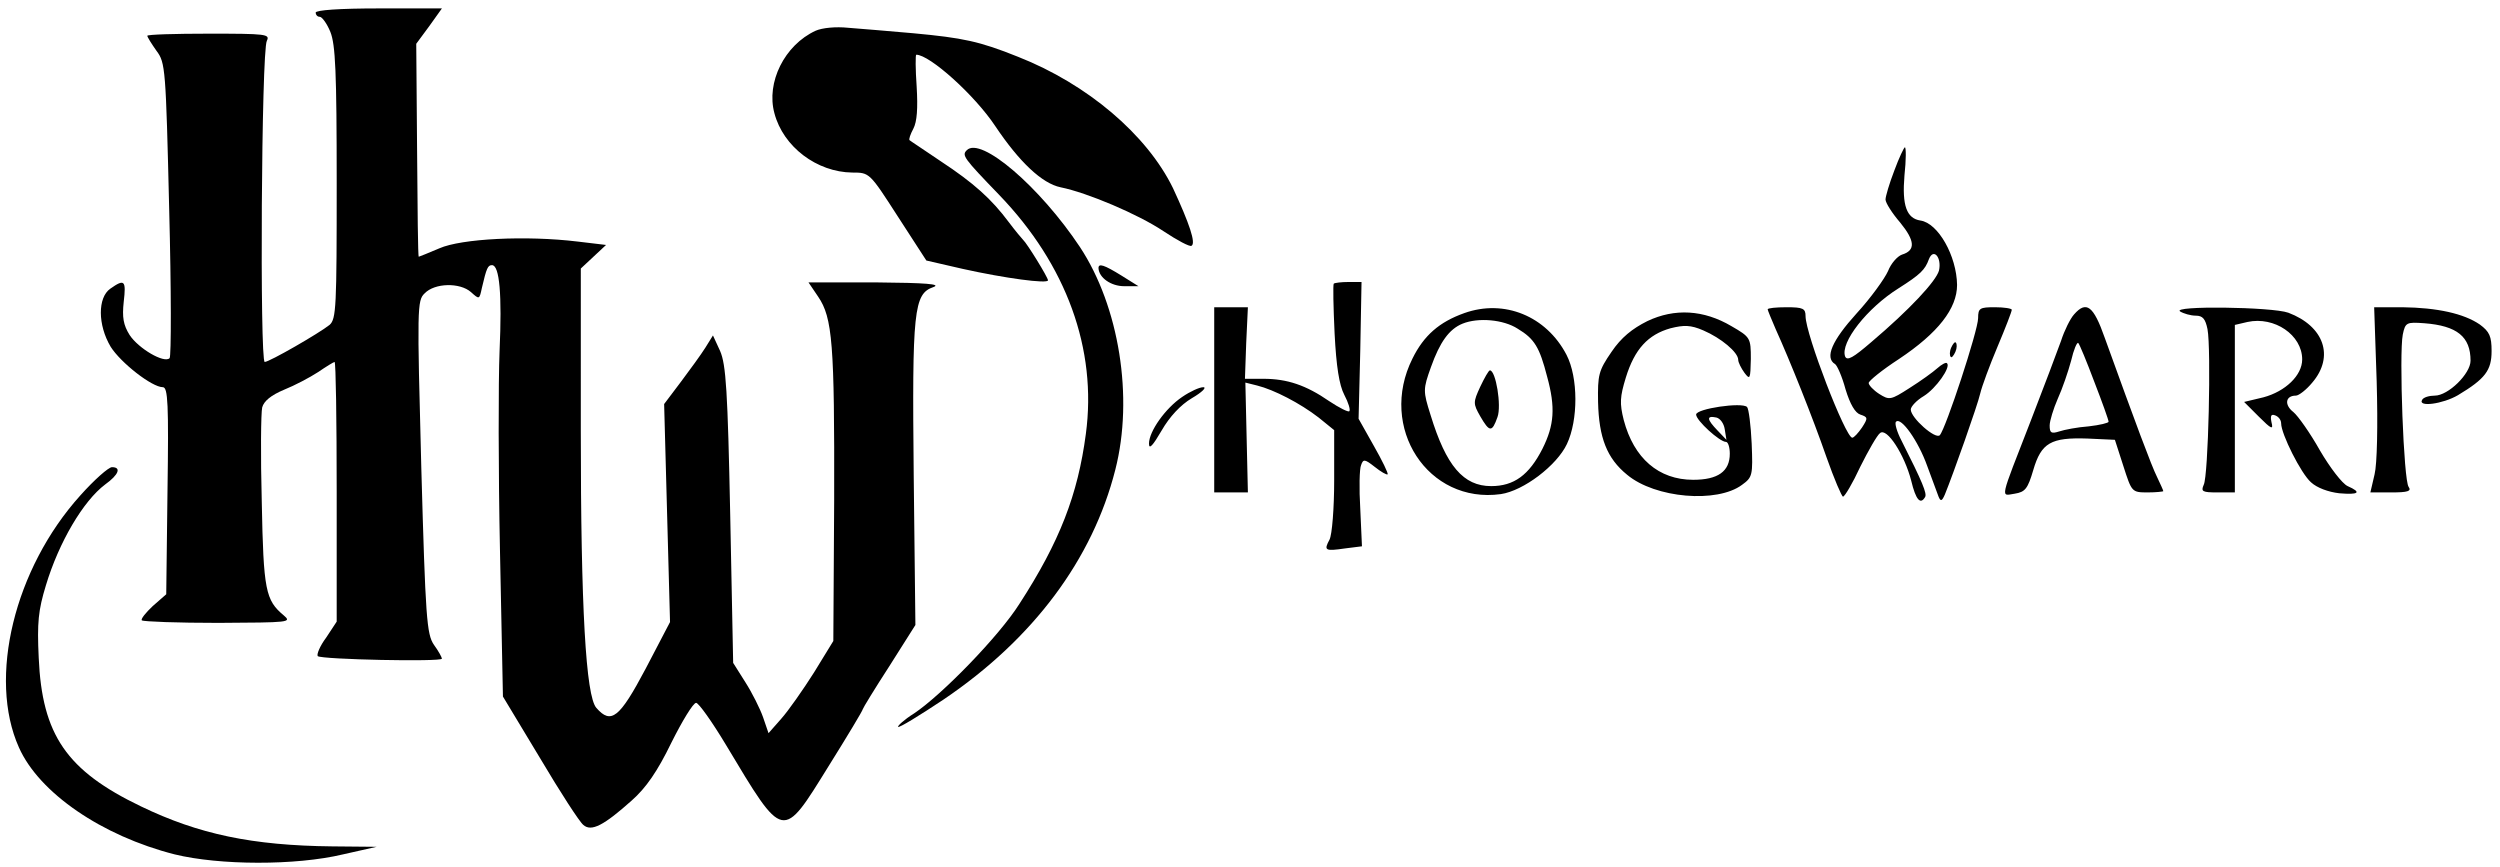 <svg version="1.0" xmlns="http://www.w3.org/2000/svg" width="792" height="274.667" viewBox="0 0 594 206">
    <path d="M75 3c0 .5.4 1 1 1 .5 0 1.7 1.6 2.5 3.6 1.2 3 1.5 9.4 1.5 35.9 0 29.4-.1 32.3-1.7 33.7-2.5 2-14.3 8.8-15.4 8.8-1.2 0-.8-73.8.5-76.3.8-1.6-.2-1.7-13.8-1.7-8 0-14.6.2-14.6.5s1 1.9 2.2 3.6c2.1 2.8 2.2 4.1 3 37.6.5 19.1.5 35 .1 35.4-1.3 1.3-7.4-2.3-9.5-5.5-1.5-2.4-1.8-4.2-1.4-7.9.6-5.1.2-5.5-3.2-3.1-3 2.1-3 8.6.1 13.8 2.4 3.8 9.8 9.6 12.4 9.6 1.2 0 1.4 4 1.1 24.6l-.3 24.6-3.2 2.8c-1.7 1.6-2.9 3.1-2.6 3.4.4.3 8.5.6 18.2.6 16.9-.1 17.5-.1 15.5-1.8-4.3-3.6-4.8-5.9-5.2-26.9-.3-11.1-.2-21.2.1-22.5.4-1.5 2.1-2.9 5.2-4.2 2.5-1 6.1-2.9 8.1-4.2 1.9-1.3 3.7-2.4 3.9-2.4.3 0 .5 13.9.5 30.9v30.8l-2.5 3.8c-1.5 2-2.3 4-2 4.4.9.8 29.5 1.4 29.5.6 0-.3-.8-1.8-1.9-3.3-1.7-2.5-2-6.2-3-42.2-1-37.9-1-39.6.8-41.3 2.4-2.5 8.4-2.6 11-.3 2 1.8 2 1.8 2.6-1 1.1-4.7 1.4-5.4 2.4-5.4 1.8 0 2.4 7 1.8 20.4-.3 7.2-.3 28.6.1 47.6l.7 34.5 8.8 14.6c4.8 8.1 9.4 15.2 10.3 15.9 1.9 1.7 4.9.1 11.5-5.8 3.4-3 6.1-6.9 9.4-13.7 2.6-5.2 5.2-9.5 5.9-9.5.6 0 3.8 4.5 7.1 10 13.8 23 13.3 22.9 24.4 5 4.5-7.2 8.1-13.2 8.1-13.5 0-.2 2.8-4.8 6.3-10.2l6.2-9.8-.4-35.5c-.4-39.3 0-43.2 4.7-44.8 1.9-.7-1.8-1-13.5-1.1h-16.2l2.3 3.4c3.4 5 3.9 11.1 3.8 48.4l-.2 33.4-4.6 7.5c-2.6 4.1-6.1 9.1-7.8 11l-3 3.4-1.3-3.8c-.7-2-2.6-5.8-4.2-8.3l-2.9-4.6-.7-35.2c-.6-29.4-1-35.7-2.4-38.9l-1.7-3.7-1.8 2.9c-1 1.6-3.7 5.3-5.8 8.1l-4 5.3.7 25.9.7 25.9-5.8 11.1c-6.2 11.7-8.2 13.3-11.7 9.3-2.5-2.8-3.7-23.7-3.7-65.9V63.8l3-2.8 3-2.8-6.7-.8c-12.3-1.5-27.7-.7-32.9 1.6-2.6 1.1-4.8 2-4.9 2-.2 0-.3-11.4-.4-25.3l-.2-25.3 3.1-4.2 3-4.2H90c-9.3 0-15 .4-15 1zM193.8 7.3c-7.4 3.4-11.8 12.3-9.8 19.6 2.1 8 10.1 14 18.5 14.1 4.1 0 4.1 0 10.8 10.4l6.8 10.5 8.7 2c9.9 2.2 20.2 3.6 20.2 2.7 0-.7-5-8.8-5.9-9.6-.3-.3-1.9-2.2-3.4-4.2-4.1-5.5-8.3-9.3-16.2-14.5-3.8-2.6-7.2-4.8-7.4-5-.2-.2.2-1.4.9-2.7.9-1.7 1.1-4.9.8-10-.3-4.2-.3-7.6-.1-7.6 3.2 0 13.9 9.6 18.8 17 5.7 8.5 11.1 13.6 15.5 14.5 6.4 1.3 18.4 6.4 24.4 10.4 3.3 2.2 6.3 3.8 6.7 3.5 1.1-.6-.5-5.3-4.4-13.7-6.2-12.7-20.3-24.7-36.8-31.2-9.2-3.7-13.1-4.5-24.9-5.6-5.8-.5-12.7-1.1-15.5-1.3-2.9-.3-6.1 0-7.7.7z"/>
    <path d="M229.7 35.7c-1.2 1.2-.8 1.8 7.7 10.6 16 16.6 23.3 36.7 20.6 56.8-1.9 14.4-6.2 25.6-15.8 40.4-4.8 7.6-18.3 21.5-25 26-2.4 1.5-4 3-3.8 3.2.2.3 5.1-2.7 10.8-6.5 21.3-14.4 35.4-33.3 40.8-54.6 4.4-17.2.9-38.8-8.4-52.9-9.5-14.3-23.6-26.4-26.9-23zM450.1 40.5c-1.2 3.1-2.1 6.2-2.1 6.9 0 .8 1.6 3.3 3.5 5.5 3.5 4.3 3.7 6.6.4 7.6-1.1.4-2.6 2.1-3.3 3.9-.8 1.8-4.1 6.4-7.5 10.1-5.8 6.4-7.6 10.5-5.1 12 .5.3 1.7 3 2.5 6 1.1 3.6 2.3 5.6 3.5 6 1.8.6 1.9.8.4 3.1-.9 1.3-1.9 2.4-2.3 2.4-1.6 0-11.1-24.6-11.1-28.9 0-1.8-.6-2.1-4.5-2.1-2.5 0-4.5.2-4.5.5 0 .2.9 2.4 1.9 4.7 3.4 7.5 8.8 21 12.1 30.5 1.8 5.1 3.6 9.3 3.9 9.3.4 0 2.3-3.2 4.1-7.1 1.9-3.8 4-7.5 4.7-8 1.6-1.4 5.8 5.1 7.4 11.3 1.1 4.6 2.2 5.8 3.3 3.9.5-.8-.6-3.5-5.6-13.4-1.1-2.1-1.7-4.2-1.3-4.5 1.2-1.2 5.3 4.6 7.4 10.5 1.2 3.2 2.4 6.5 2.7 7.3.5 1.2.8 1.1 1.5-.5 2-4.9 7.8-21.3 8.4-24 .4-1.7 2.2-6.6 4.1-11.1 1.9-4.5 3.4-8.4 3.4-8.8 0-.3-1.8-.6-4-.6-3.6 0-4 .2-4 2.6 0 2.9-7.7 26.3-9.1 27.8-1 1.1-6.9-4.1-6.9-6.1 0-.7 1.4-2.2 3.1-3.2 2.9-1.8 6.5-6.9 5.5-7.8-.2-.3-1.3.3-2.3 1.2-1 .9-3.9 3-6.6 4.7-4.5 2.9-4.8 2.9-7.2 1.4-1.4-.9-2.5-2.1-2.5-2.6s3.2-3.1 7.2-5.7c9.3-6.2 13.8-12 13.8-17.6-.1-6.9-4.5-14.7-8.7-15.3-3.3-.5-4.4-3.6-3.8-10.7.4-3.7.4-6.7.1-6.7-.2 0-1.4 2.5-2.5 5.5zm10.6 23.8c-.7 2.5-6.9 9.2-16.1 17-4.3 3.7-5.7 4.5-6.2 3.4-1.2-3.3 5.2-11.5 12.7-16.2 5.2-3.3 6.3-4.4 7.2-6.9 1.1-2.8 3.1-.4 2.4 2.7zM261 63.7c.1 2.3 3 4.3 6.1 4.3h3.4l-4-2.5c-4.2-2.6-5.5-3-5.5-1.8zM316.9 67.4c-.2.2-.1 5.5.2 11.8.4 7.9 1.1 12.3 2.3 14.6 1 1.9 1.5 3.6 1.2 3.9-.2.3-2.4-.8-4.8-2.4-5.5-3.8-10-5.3-15.6-5.3h-4.4l.3-8.5.4-8.5h-8v44h8l-.3-13-.3-13.1 2.8.7c4 1 10.2 4.2 14.6 7.6l3.7 3v11.9c0 6.7-.5 12.9-1.1 14.1-1.4 2.6-1.1 2.8 3.7 2.1l4-.5-.4-8.9c-.3-4.8-.2-9.6.2-10.4.5-1.5.9-1.4 3.2.4 1.5 1.2 2.9 2 3.1 1.8.2-.2-1.3-3.3-3.3-6.8l-3.6-6.4.4-16.2.3-16.3h-3.1c-1.7 0-3.3.2-3.5.4zM347.9 74.4c-5.9 2.1-9.6 5.3-12.3 10.8-8.2 16.4 3.7 34.6 21 32.2 5.4-.8 13.3-6.8 15.7-11.9 2.7-5.7 2.7-15.8-.1-21.2-4.8-9.2-14.8-13.3-24.3-9.9zm12.7 3.7c4 2.4 5.2 4.4 7 11.4 2 7.3 1.7 11.5-1.1 17.1-3.2 6.3-6.8 8.9-12.2 8.9-6.6 0-10.7-4.8-14.4-16.9-1.8-5.7-1.8-6.1.1-11.4 2.1-5.9 4.3-9 7.5-10.3 3.7-1.5 9.7-1 13.1 1.2z"/>
    <path d="M351.7 91.9c-1.7 3.7-1.7 4 0 7 2.2 3.8 2.8 3.9 4.1.2 1-2.7-.4-11.1-1.8-11.1-.3 0-1.3 1.8-2.3 3.9zM492.8 74.7c-.9 1-2.3 3.8-3.1 6.3-.9 2.5-4.1 11-7.2 19-7.5 19.3-7.2 17.8-3.8 17.3 2.5-.4 3.1-1.2 4.4-5.6 1.9-6.5 4.2-7.8 12.9-7.5l6.5.3 2 6.2c2 6.2 2 6.3 5.8 6.3 2 0 3.7-.2 3.7-.3 0-.2-.7-1.7-1.5-3.4-1.3-2.6-5-12.5-12.4-33-2.7-7.7-4.4-8.9-7.3-5.6zm4.8 16c1.9 4.9 3.4 9.1 3.4 9.5 0 .3-2.1.8-4.7 1.1-2.7.2-5.8.8-7 1.2-1.9.6-2.3.4-2.3-1.4 0-1.1.9-4 1.9-6.3 1.1-2.4 2.5-6.5 3.2-9.1.6-2.6 1.4-4.5 1.7-4.2.3.3 2 4.4 3.8 9.2zM518 74c.8.5 2.5 1 3.7 1 1.7 0 2.3.8 2.8 3.2.9 4.7.2 35-.9 37-.7 1.6-.3 1.8 3.3 1.8h4.1V77.2l3-.7c6.4-1.4 13 3.1 13 8.9 0 3.8-4 7.6-9.2 9l-4.6 1.1 3.5 3.5c3 3 3.5 3.2 3 1.3-.3-1.5-.1-2 .9-1.6.8.3 1.4 1.1 1.4 1.9 0 2.5 4.7 11.9 7.1 14 1.4 1.3 4.1 2.3 6.7 2.6 4.7.4 5.4-.2 2-1.7-1.3-.6-4.2-4.4-6.6-8.5-2.3-4.1-5.2-8.2-6.3-9.1-2.2-1.7-1.9-3.9.6-3.9.7 0 2.5-1.4 3.9-3.1 5.3-6.2 2.8-13.4-5.7-16.6-3.9-1.4-27.9-1.7-25.7-.3zM564.7 90.7c.3 10.4.1 19.6-.5 22l-1 4.3h5c3.9 0 4.8-.3 4.1-1.3-1.2-1.4-2.3-31.7-1.4-36.2.6-2.9.9-3 5.1-2.7 7.8.6 11 3.2 11 8.9 0 3.1-5.3 8.3-8.5 8.3-1.3 0-2.7.4-3 1-1.1 1.8 4.9 1 8.5-1.1 6.5-3.9 8-5.9 8-10.5 0-3.5-.5-4.6-2.8-6.3-3.8-2.6-10.1-4-18.4-4.1h-6.7l.6 17.7zM391.4 76.3c-3.6 1.8-6.2 3.9-8.5 7.3-3.1 4.5-3.3 5.5-3.2 11.9.2 8.5 2.1 13.4 6.9 17.3 6.7 5.6 21.4 6.8 27.3 2.4 2.5-1.8 2.6-2.3 2.3-9.8-.2-4.4-.7-8.3-1.1-8.7-1.2-1.2-12.1.4-12.1 1.8s5.6 6.5 7.1 6.5c.5 0 .9 1.3.9 2.8 0 4.2-2.8 6.2-8.7 6.2-8.2 0-14.1-5.1-16.5-14.2-1-4-.9-5.5.5-10.1 2.1-6.8 5.3-10.2 10.6-11.7 3.2-.8 4.8-.8 7.8.5 4.2 1.8 8.3 5.2 8.3 7 0 .6.7 2 1.5 3.1 1.3 1.7 1.4 1.5 1.5-3.3 0-5-.1-5.2-4.6-7.8-6.6-3.9-13.5-4.3-20-1.2zm18.4 25.7.4 2.5-2.1-2.2c-2.6-2.7-2.7-3.6-.3-3.1.9.2 1.8 1.4 2 2.8zM463.6 82.6c-.4.9-.4 1.9-.1 2.2.2.3.7-.3 1.1-1.2.4-.9.4-1.9.1-2.2-.2-.3-.7.3-1.1 1.2zM280.9 94.3c-4 2.7-7.9 8.2-7.9 11.1 0 1.5.9.5 3-3.1 1.9-3.3 4.5-6.1 7.2-7.7 2.4-1.4 3.6-2.6 2.7-2.6-.9 0-3.1 1-5 2.3zM19.1 117.7c-15.7 17.4-22 43.4-14.6 59.9 4.8 10.8 19.7 21 37 25.4 10.6 2.6 28.7 2.7 40 0l8-1.8-10.5-.1c-19.1-.2-31.8-2.9-45.5-9.5-17.7-8.5-23.5-17-24.3-35.3-.4-8.4-.1-11.3 1.7-17.2 3.1-10.3 8.9-20.1 14.1-24 3.2-2.3 3.9-4.1 1.6-4.1-.8 0-4.2 3-7.5 6.7z"/>
</svg>
